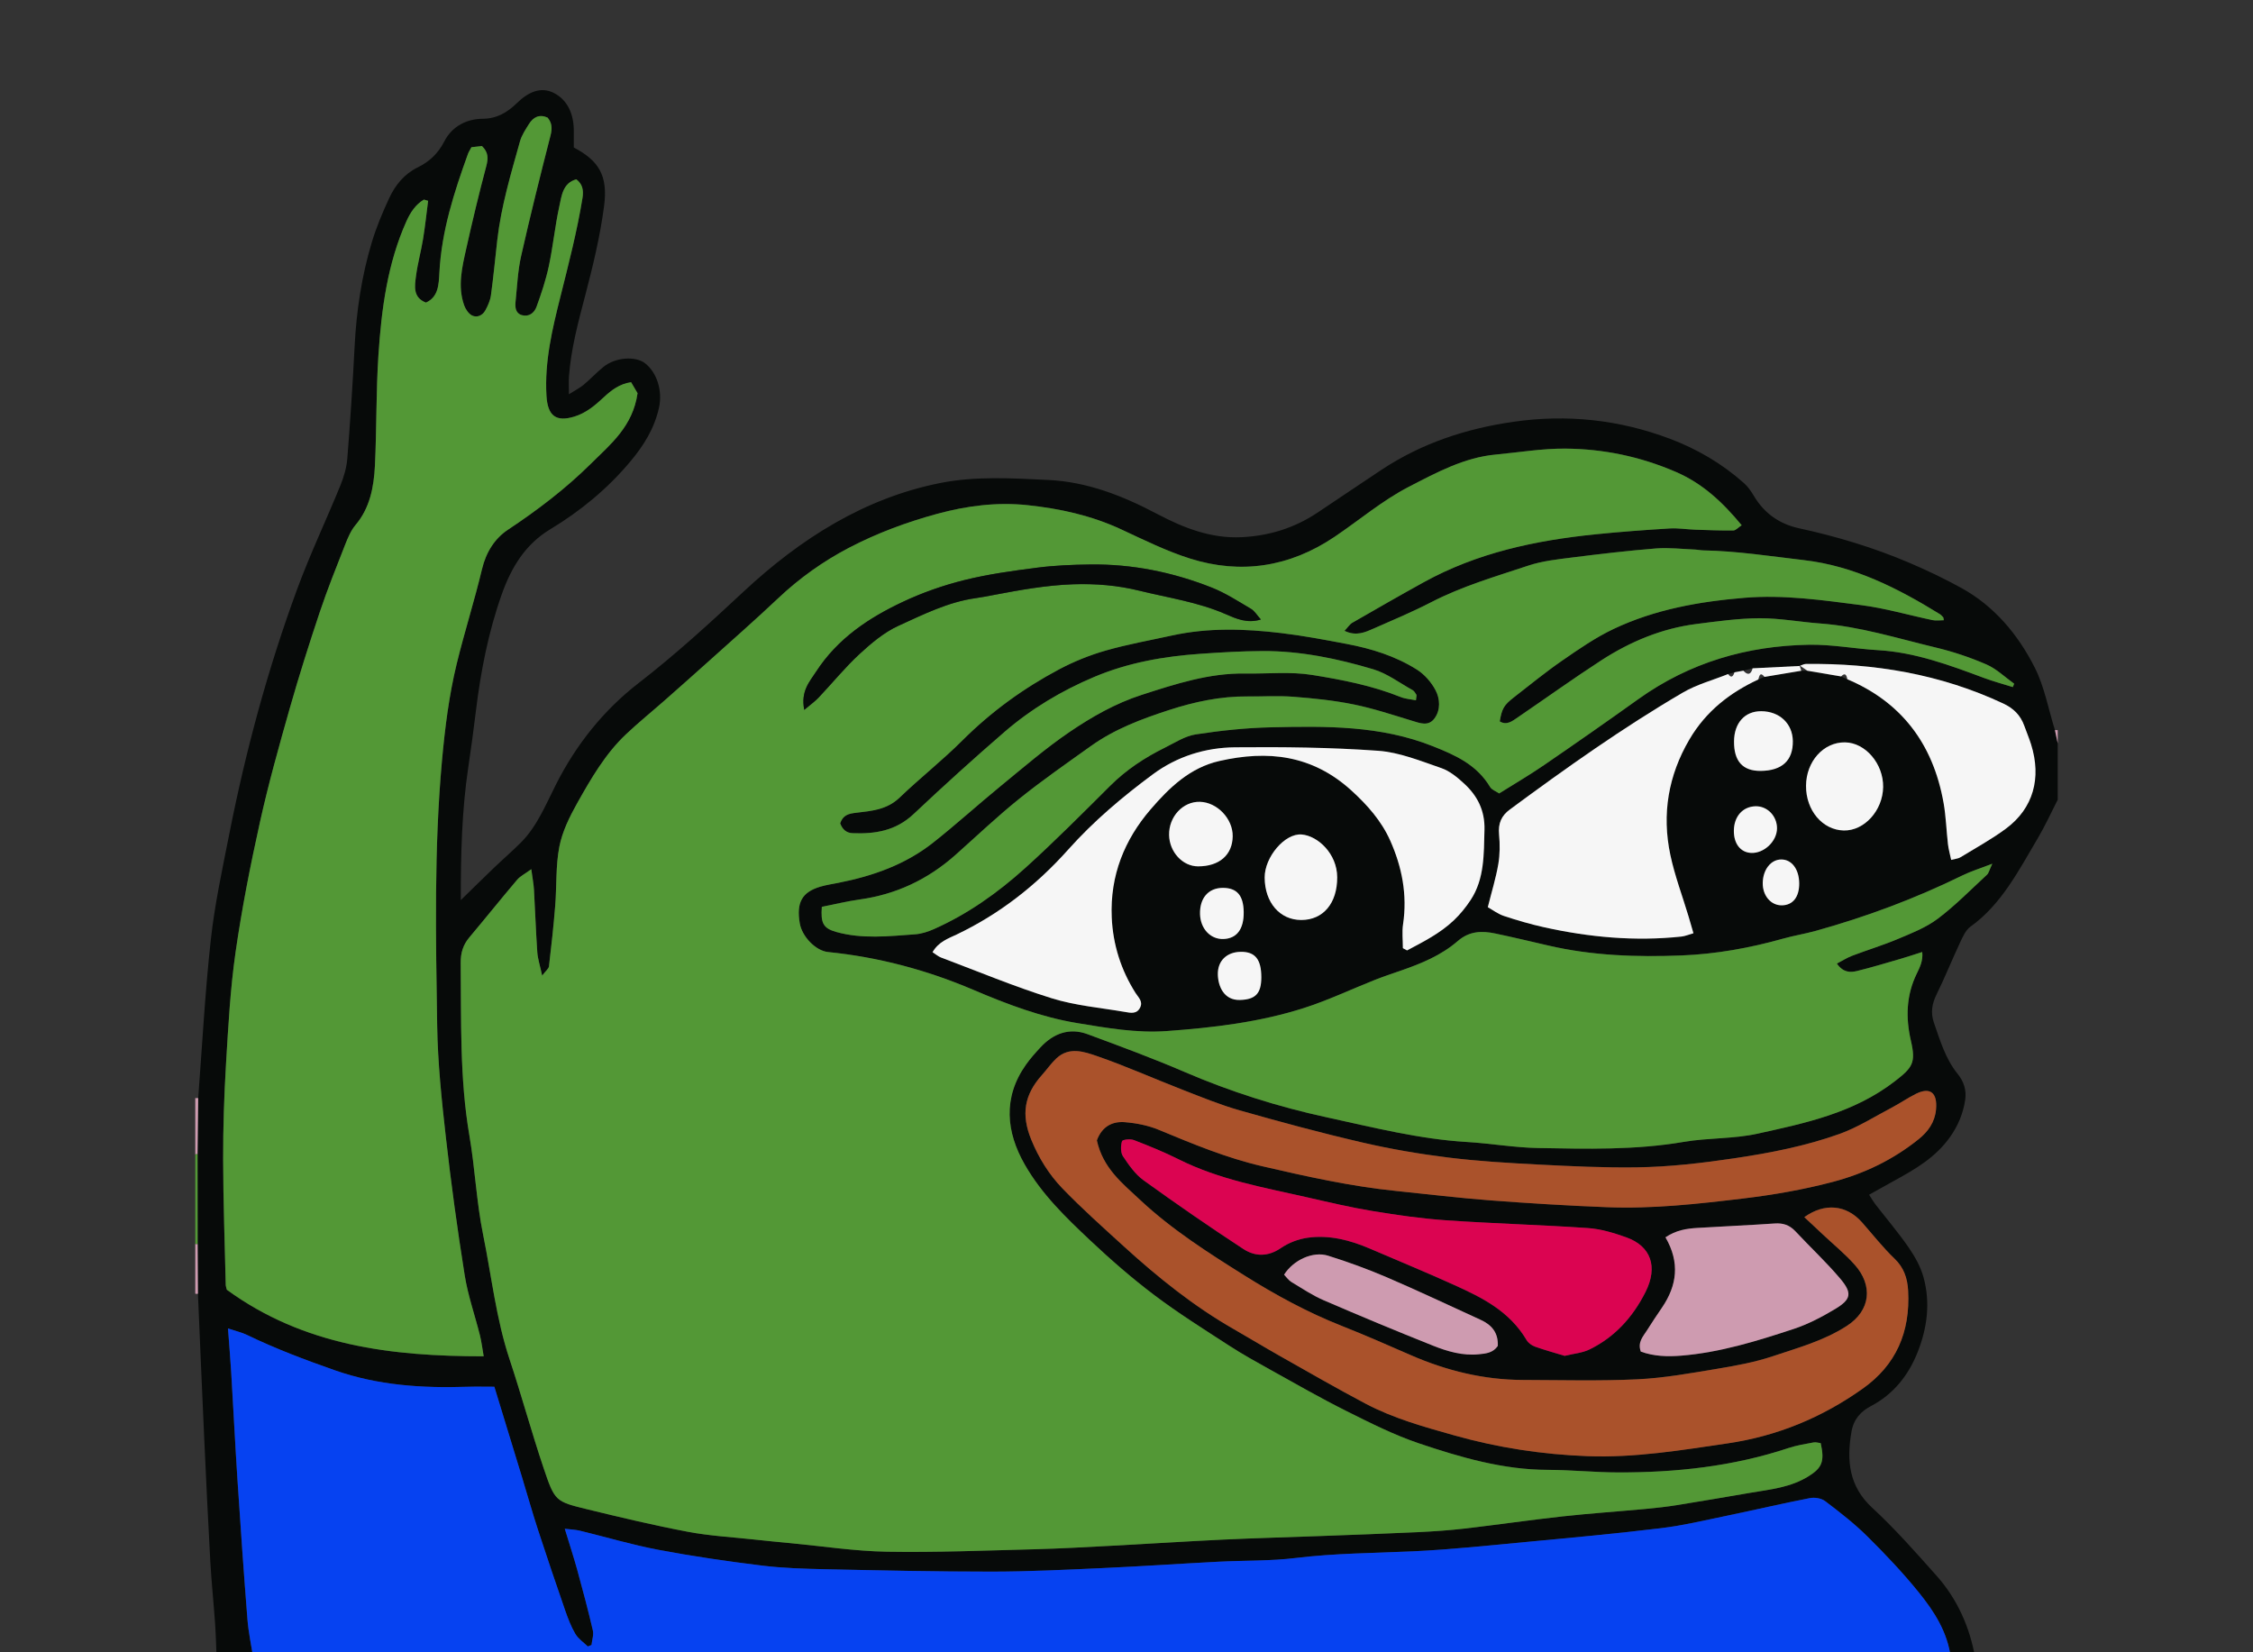 <svg width="150" height="110" viewBox="0 0 150 110" fill="none" xmlns="http://www.w3.org/2000/svg">
<rect x="0" y="0" width="150" height="110" fill="#333333" stroke="none"/>
<g clip-path="url(#clip0_1054_1008)">
<path d="M118.603 57.222C117.91 57.218 117.375 57.889 117.36 58.781C117.346 59.629 117.905 60.286 118.634 60.275C119.365 60.265 119.792 59.723 119.787 58.814C119.781 57.878 119.297 57.227 118.603 57.222ZM118.305 55.154C118.31 54.329 117.655 53.655 116.867 53.68C116.019 53.706 115.444 54.355 115.433 55.3C115.423 56.169 115.877 56.754 116.586 56.784C117.445 56.821 118.299 56.011 118.305 55.154ZM83.972 65.069C83.973 63.866 83.559 63.354 82.597 63.368C81.67 63.382 81.06 63.967 81.078 64.874C81.093 65.662 81.483 66.601 82.546 66.572C83.572 66.545 83.971 66.151 83.972 65.069ZM82.802 60.721C82.787 59.617 82.355 59.113 81.421 59.111C80.456 59.108 79.864 59.787 79.894 60.861C79.923 61.829 80.589 62.539 81.445 62.514C82.34 62.489 82.816 61.859 82.802 60.721ZM117.215 51.322C118.639 51.31 119.376 50.627 119.358 49.334C119.342 48.173 118.476 47.355 117.256 47.348C116.163 47.341 115.454 48.126 115.444 49.354C115.433 50.677 116.021 51.33 117.215 51.322ZM79.761 57.679C81.177 57.681 82.054 56.92 82.07 55.674C82.084 54.513 81.041 53.415 79.893 53.383C78.76 53.351 77.814 54.366 77.835 55.59C77.856 56.722 78.736 57.677 79.761 57.679ZM86.629 61.248C88.092 61.25 89.032 60.136 89.026 58.403C89.02 56.838 87.741 55.648 86.665 55.556C85.535 55.459 84.189 57.062 84.196 58.424C84.206 60.085 85.205 61.245 86.629 61.248ZM120.243 52.314C120.233 53.95 121.339 55.258 122.758 55.288C124.123 55.316 125.351 53.961 125.376 52.399C125.4 50.849 124.197 49.44 122.835 49.422C121.406 49.404 120.252 50.691 120.243 52.314ZM99.716 89.605C99.758 88.691 99.279 88.186 98.576 87.865C96.497 86.915 94.429 85.936 92.333 85.036C91.052 84.486 89.74 84.009 88.417 83.596C87.405 83.279 86.102 83.887 85.488 84.859C85.644 85.019 85.785 85.231 85.975 85.346C86.68 85.772 87.375 86.237 88.122 86.561C90.53 87.6 92.95 88.607 95.382 89.578C96.361 89.969 97.376 90.267 98.448 90.158C98.92 90.111 99.391 90.075 99.716 89.605ZM110.883 82.373C111.864 84.06 111.65 85.581 110.658 87.045C110.318 87.546 109.976 88.047 109.655 88.563C109.399 88.971 109.014 89.346 109.242 89.981C110.11 90.297 111.006 90.326 111.919 90.252C114.496 90.046 116.964 89.284 119.415 88.475C120.373 88.159 121.3 87.675 122.179 87.147C123.256 86.5 123.333 86.084 122.511 85.112C121.576 84.007 120.52 83.026 119.535 81.971C119.142 81.549 118.706 81.414 118.161 81.451C116.441 81.57 114.718 81.641 112.997 81.748C112.295 81.791 111.598 81.893 110.883 82.373ZM104.169 90.267C104.786 90.115 105.341 90.076 105.818 89.845C107.471 89.044 108.699 87.724 109.562 85.997C110.389 84.343 109.925 82.964 108.265 82.374C107.44 82.08 106.574 81.819 105.713 81.759C102.577 81.544 99.435 81.46 96.299 81.245C94.657 81.132 93.018 80.896 91.39 80.628C89.927 80.388 88.479 80.044 87.031 79.714C84.136 79.057 81.205 78.551 78.483 77.188C77.509 76.702 76.501 76.292 75.49 75.901C75.25 75.81 74.733 75.866 74.699 75.981C74.607 76.281 74.601 76.738 74.761 76.976C75.152 77.563 75.583 78.181 76.128 78.574C78.316 80.152 80.533 81.686 82.784 83.156C83.559 83.663 84.42 83.679 85.277 83.091C85.799 82.733 86.443 82.491 87.058 82.404C88.491 82.202 89.874 82.558 91.208 83.132C93.087 83.939 94.978 84.716 96.842 85.561C98.681 86.394 100.494 87.288 101.636 89.218C101.753 89.415 101.986 89.579 102.196 89.653C102.86 89.889 103.538 90.075 104.169 90.267ZM93.4 63.124C93.493 63.174 93.585 63.225 93.678 63.274C94.759 62.698 95.861 62.15 96.784 61.278C97.209 60.876 97.594 60.404 97.92 59.904C98.836 58.501 98.788 56.866 98.833 55.244C98.868 53.947 98.345 52.97 97.492 52.18C97.036 51.758 96.518 51.328 95.959 51.136C94.578 50.663 93.174 50.084 91.753 49.983C88.583 49.755 85.396 49.722 82.218 49.752C80.269 49.77 78.377 50.347 76.754 51.55C74.744 53.039 72.813 54.662 71.114 56.567C68.969 58.968 66.518 60.865 63.694 62.214C63.138 62.48 62.495 62.688 62.085 63.391C62.308 63.535 62.464 63.675 62.641 63.741C65.096 64.666 67.526 65.682 70.02 66.459C71.601 66.951 73.277 67.091 74.912 67.372C75.272 67.433 75.687 67.529 75.908 67.074C76.109 66.662 75.791 66.409 75.602 66.109C74.642 64.593 74.097 62.906 74.017 61.074C73.895 58.279 74.872 55.902 76.594 53.895C77.865 52.413 79.235 51.104 81.186 50.663C84.403 49.933 87.361 50.25 89.973 52.627C91.02 53.581 91.97 54.644 92.559 55.964C93.334 57.702 93.707 59.564 93.412 61.532C93.334 62.049 93.4 62.592 93.4 63.124ZM73.024 75.918C73.367 74.979 74.072 74.638 74.891 74.706C75.654 74.77 76.44 74.921 77.151 75.217C79.407 76.153 81.644 77.085 84.028 77.637C86.989 78.324 89.944 78.98 92.959 79.286C95.038 79.497 97.113 79.751 99.195 79.91C101.785 80.106 104.38 80.264 106.975 80.366C110.015 80.486 113.03 80.149 116.052 79.786C118.063 79.545 120.036 79.204 122.004 78.686C124.1 78.134 126.011 77.224 127.738 75.836C128.355 75.341 128.813 74.718 128.893 73.865C128.998 72.74 128.501 72.349 127.558 72.817C127.006 73.091 126.492 73.449 125.946 73.736C124.797 74.341 123.676 75.055 122.471 75.487C120.206 76.297 117.858 76.754 115.486 77.106C113.313 77.431 111.136 77.684 108.949 77.713C106.79 77.743 104.627 77.642 102.469 77.53C100.449 77.426 98.427 77.308 96.419 77.06C94.487 76.821 92.557 76.491 90.656 76.049C87.932 75.417 85.228 74.685 82.532 73.919C81.235 73.551 79.974 73.03 78.709 72.539C76.815 71.804 74.952 70.969 73.037 70.308C72.171 70.009 71.182 69.664 70.331 70.457C69.978 70.786 69.694 71.203 69.367 71.567C68.191 72.88 67.97 74.189 68.656 75.871C69.153 77.091 69.845 78.196 70.719 79.102C72.033 80.465 73.445 81.721 74.838 82.991C77.114 85.064 79.498 86.974 82.137 88.482C83.147 89.06 84.142 89.668 85.156 90.241C87.064 91.318 88.965 92.415 90.899 93.438C92.78 94.433 94.804 94.989 96.825 95.559C99.737 96.382 102.694 96.829 105.694 96.941C108.838 97.057 111.94 96.543 115.045 96.085C118.303 95.603 121.289 94.385 124.036 92.427C126.21 90.879 127.19 88.707 127.037 85.916C126.991 85.097 126.754 84.388 126.137 83.799C125.361 83.056 124.685 82.19 123.966 81.376C122.934 80.206 121.483 80.054 120.124 81.028C120.545 81.421 120.951 81.799 121.355 82.18C122.069 82.85 122.83 83.469 123.483 84.203C124.696 85.565 124.564 87.238 122.94 88.279C121.4 89.267 119.708 89.723 118.046 90.281C116.834 90.687 115.565 90.919 114.307 91.127C112.547 91.419 110.779 91.74 109.004 91.824C106.468 91.945 103.924 91.874 101.384 91.867C98.795 91.858 96.314 91.259 93.918 90.212C92.388 89.544 90.859 88.872 89.309 88.26C87.055 87.371 84.913 86.205 82.851 84.912C80.435 83.396 78.012 81.857 75.883 79.862C74.717 78.771 73.433 77.774 73.024 75.918ZM28.503 13.371C28.409 13.343 28.317 13.316 28.224 13.288C27.678 13.61 27.327 14.133 27.061 14.728C25.798 17.538 25.398 20.576 25.196 23.638C25.033 26.086 25.082 28.55 24.962 31.004C24.892 32.434 24.626 33.824 23.67 34.953C23.36 35.32 23.156 35.813 22.972 36.281C22.39 37.759 21.798 39.234 21.293 40.743C20.582 42.866 19.903 45.005 19.29 47.162C18.578 49.668 17.872 52.182 17.307 54.73C16.672 57.599 16.1 60.491 15.682 63.404C15.331 65.852 15.197 68.343 15.048 70.82C14.92 72.942 14.852 75.071 14.856 77.197C14.862 79.985 14.966 82.772 15.03 85.56C15.032 85.63 15.062 85.7 15.102 85.864C20.23 89.601 26.067 90.295 32.204 90.295C32.105 89.736 32.056 89.308 31.953 88.895C31.618 87.56 31.155 86.251 30.938 84.894C30.451 81.843 30.031 78.776 29.683 75.702C29.405 73.237 29.144 70.757 29.107 68.278C29.015 62.408 28.893 56.535 29.424 50.669C29.622 48.48 29.89 46.32 30.405 44.204C30.919 42.087 31.585 40.014 32.089 37.897C32.363 36.747 32.952 35.845 33.807 35.276C35.769 33.971 37.645 32.551 39.34 30.872C40.649 29.576 42.136 28.387 42.446 26.177C42.333 25.985 42.174 25.715 42.016 25.445C41.261 25.554 40.716 25.965 40.204 26.444C39.617 26.992 39.02 27.497 38.244 27.734C37.012 28.111 36.46 27.686 36.382 26.339C36.25 24.066 36.772 21.899 37.31 19.757C37.857 17.576 38.42 15.406 38.782 13.178C38.866 12.661 38.783 12.252 38.369 11.939C37.465 12.182 37.39 13.042 37.237 13.746C36.95 15.055 36.819 16.404 36.541 17.717C36.344 18.637 36.044 19.537 35.723 20.419C35.568 20.849 35.197 21.118 34.731 20.977C34.32 20.852 34.286 20.451 34.325 20.077C34.43 19.064 34.474 18.031 34.696 17.047C35.301 14.36 35.969 11.688 36.652 9.023C36.777 8.536 36.748 8.173 36.455 7.829C35.914 7.59 35.509 7.79 35.213 8.264C34.989 8.628 34.736 8.998 34.622 9.407C34.018 11.568 33.367 13.719 33.109 15.975C32.968 17.206 32.853 18.439 32.685 19.664C32.638 20.012 32.48 20.358 32.312 20.663C32.119 21.014 31.753 21.163 31.429 21.005C31.203 20.895 30.996 20.59 30.902 20.322C30.454 19.054 30.764 17.793 31.041 16.555C31.451 14.713 31.894 12.877 32.377 11.056C32.517 10.531 32.514 10.137 32.088 9.723C31.869 9.748 31.61 9.776 31.388 9.801C31.288 9.992 31.204 10.112 31.156 10.248C30.234 12.8 29.397 15.377 29.254 18.151C29.212 18.953 29.185 19.774 28.359 20.145C27.477 19.806 27.61 19.045 27.697 18.373C27.804 17.546 28.031 16.738 28.166 15.913C28.305 15.071 28.393 14.218 28.503 13.371ZM89.515 41.996C89.737 41.761 89.86 41.558 90.034 41.459C91.606 40.552 93.181 39.648 94.768 38.772C98.365 36.785 102.247 35.976 106.218 35.57C107.861 35.402 109.507 35.282 111.154 35.181C111.722 35.145 112.297 35.242 112.869 35.262C113.713 35.292 114.559 35.324 115.402 35.314C115.562 35.312 115.72 35.121 115.956 34.965C114.672 33.412 113.345 32.182 111.584 31.42C109.195 30.387 106.743 29.884 104.211 29.865C102.67 29.855 101.128 30.116 99.587 30.259C97.496 30.453 95.659 31.444 93.806 32.401C92.034 33.317 90.497 34.63 88.843 35.743C85.866 37.75 82.612 38.248 79.244 37.188C77.673 36.694 76.165 35.947 74.656 35.245C72.654 34.313 70.544 33.854 68.405 33.629C66.385 33.416 64.377 33.666 62.389 34.208C60.358 34.762 58.388 35.491 56.512 36.472C54.815 37.359 53.239 38.475 51.807 39.829C50.284 41.268 48.713 42.645 47.158 44.044C46.198 44.906 45.233 45.762 44.265 46.615C43.403 47.374 42.511 48.096 41.674 48.886C40.307 50.176 39.347 51.828 38.42 53.483C37.918 54.38 37.434 55.362 37.239 56.373C36.991 57.649 37.068 58.997 36.963 60.31C36.856 61.654 36.706 62.994 36.549 64.333C36.531 64.486 36.347 64.616 36.096 64.947C35.953 64.28 35.804 63.838 35.772 63.387C35.676 62 35.63 60.609 35.55 59.221C35.527 58.842 35.452 58.468 35.372 57.866C34.939 58.182 34.633 58.327 34.425 58.572C33.354 59.837 32.316 61.136 31.248 62.404C30.836 62.894 30.665 63.428 30.672 64.097C30.713 67.944 30.598 71.792 31.253 75.608C31.628 77.792 31.724 80.038 32.166 82.204C32.729 84.966 33.031 87.793 33.922 90.48C34.719 92.882 35.384 95.335 36.192 97.732C36.938 99.947 36.981 99.959 39.087 100.475C41.311 101.018 43.541 101.548 45.788 101.973C47.241 102.249 48.726 102.33 50.198 102.49C51.002 102.578 51.806 102.654 52.611 102.73C54.756 102.932 56.902 103.266 59.051 103.302C62.327 103.357 65.608 103.223 68.886 103.138C70.608 103.093 72.328 102.994 74.047 102.904C76.506 102.775 78.964 102.612 81.422 102.496C83.582 102.395 85.744 102.339 87.905 102.258C90.066 102.178 92.228 102.103 94.387 102.001C95.431 101.951 96.476 101.881 97.515 101.76C99.687 101.509 101.853 101.191 104.027 100.951C105.868 100.749 107.718 100.626 109.563 100.454C110.266 100.389 110.971 100.309 111.669 100.198C113.294 99.937 114.917 99.655 116.541 99.379C117.866 99.154 119.21 99.029 120.415 98.275C121.298 97.725 121.492 97.296 121.218 96.075C121.071 96.057 120.902 95.997 120.746 96.026C120.185 96.132 119.616 96.221 119.074 96.4C115.368 97.631 111.561 98.034 107.708 98.024C106.157 98.019 104.606 97.855 103.055 97.853C100.086 97.849 97.258 97.028 94.47 96.088C92.811 95.528 91.215 94.724 89.632 93.933C87.923 93.079 86.257 92.121 84.581 91.19C83.653 90.675 82.723 90.161 81.831 89.581C80.156 88.494 78.46 87.433 76.86 86.225C75.368 85.101 73.943 83.858 72.569 82.565C70.965 81.052 69.362 79.514 68.222 77.519C67.001 75.379 66.742 73.083 68.309 70.874C68.595 70.467 68.928 70.097 69.262 69.735C70.15 68.776 71.213 68.407 72.411 68.85C74.573 69.65 76.739 70.448 78.862 71.361C81.936 72.684 85.101 73.681 88.326 74.382C91.415 75.052 94.498 75.836 97.667 76.025C99.245 76.118 100.817 76.398 102.393 76.427C105.633 76.485 108.875 76.571 112.101 76.018C113.727 75.74 115.412 75.826 117.019 75.471C120.2 74.767 123.409 74.103 126.158 71.979C127.333 71.071 127.562 70.753 127.227 69.304C126.87 67.761 126.908 66.266 127.609 64.827C127.817 64.399 128.041 63.955 127.978 63.377C127.456 63.542 127.01 63.694 126.558 63.825C125.587 64.105 124.62 64.4 123.641 64.641C123.189 64.751 122.711 64.751 122.296 64.146C122.68 63.949 122.988 63.75 123.319 63.624C124.336 63.239 125.377 62.924 126.379 62.501C127.283 62.12 128.226 61.754 129.012 61.162C130.17 60.29 131.209 59.23 132.286 58.234C132.406 58.123 132.448 57.912 132.643 57.5C131.824 57.817 131.217 58.002 130.649 58.282C127.492 59.829 124.229 61.042 120.875 61.972C120.162 62.171 119.428 62.287 118.715 62.487C116.494 63.113 114.237 63.516 111.949 63.606C108.979 63.724 106.013 63.626 103.088 62.948C101.907 62.674 100.727 62.392 99.541 62.143C98.66 61.959 97.831 61.976 97.054 62.648C95.938 63.612 94.61 64.152 93.259 64.618C92.683 64.817 92.103 65.01 91.535 65.235C89.962 65.857 88.421 66.592 86.818 67.105C83.84 68.058 80.76 68.417 77.672 68.641C75.679 68.785 73.707 68.437 71.741 68.114C69.335 67.718 67.056 66.856 64.801 65.895C61.687 64.567 58.466 63.716 55.131 63.379C54.304 63.295 53.397 62.346 53.247 61.469C53.009 60.081 53.395 59.384 54.631 59.023C55.02 58.91 55.423 58.851 55.819 58.772C58.088 58.324 60.258 57.574 62.139 56.087C63.66 54.884 65.106 53.569 66.609 52.34C68.113 51.109 69.591 49.829 71.183 48.747C72.687 47.723 74.267 46.823 76.005 46.262C78.266 45.531 80.513 44.797 82.904 44.838C84.394 44.863 85.909 44.698 87.369 44.933C89.353 45.253 91.346 45.636 93.248 46.402C93.565 46.53 93.92 46.547 94.27 46.619C94.292 46.386 94.326 46.294 94.299 46.246C94.231 46.131 94.15 46 94.045 45.941C93.178 45.459 92.346 44.828 91.426 44.553C89.026 43.838 86.575 43.332 84.07 43.34C82.688 43.346 81.304 43.429 79.924 43.525C77.501 43.694 75.122 44.104 72.84 45.069C70.69 45.977 68.682 47.169 66.88 48.722C64.826 50.496 62.809 52.325 60.827 54.191C59.63 55.318 58.25 55.525 56.768 55.467C56.344 55.45 56.087 55.214 55.937 54.809C56.122 54.255 56.507 54.166 56.981 54.11C58.008 53.987 59.038 53.919 59.896 53.095C61.258 51.787 62.74 50.625 64.077 49.29C66.008 47.363 68.162 45.812 70.5 44.568C71.49 44.04 72.545 43.616 73.611 43.311C75.067 42.892 76.56 42.628 78.038 42.304C80.448 41.776 82.875 41.855 85.296 42.144C86.763 42.319 88.221 42.594 89.676 42.871C91.306 43.181 92.897 43.67 94.333 44.577C94.832 44.89 95.291 45.41 95.576 45.954C95.872 46.516 95.923 47.257 95.508 47.822C95.103 48.374 94.549 48.145 94.014 47.983C92.722 47.591 91.434 47.161 90.117 46.893C88.8 46.626 87.456 46.489 86.117 46.385C85.106 46.306 84.085 46.374 83.069 46.364C81.269 46.347 79.523 46.718 77.814 47.275C76.009 47.863 74.22 48.527 72.629 49.665C71.029 50.808 69.412 51.931 67.873 53.167C66.413 54.339 65.042 55.641 63.638 56.893C61.771 58.558 59.644 59.545 57.246 59.879C56.391 59.998 55.545 60.206 54.716 60.371C54.638 61.449 54.797 61.797 55.683 62.045C57.411 62.527 59.173 62.325 60.922 62.2C61.348 62.17 61.784 62.028 62.182 61.852C64.416 60.86 66.426 59.439 68.268 57.775C70.205 56.024 72.058 54.16 73.916 52.309C74.998 51.232 76.228 50.431 77.548 49.778C78.221 49.444 78.894 49.001 79.604 48.891C81.267 48.635 82.951 48.455 84.63 48.418C88.27 48.336 91.915 48.287 95.42 49.687C96.889 50.274 98.302 50.89 99.209 52.394C99.323 52.583 99.585 52.667 99.811 52.821C100.82 52.187 101.828 51.6 102.793 50.939C104.899 49.495 106.995 48.032 109.074 46.544C112.52 44.079 116.347 42.995 120.421 42.921C121.961 42.894 123.505 43.193 125.05 43.283C127.502 43.428 129.79 44.274 132.081 45.129C132.713 45.365 133.367 45.539 134.01 45.74C134.04 45.665 134.069 45.591 134.099 45.516C133.487 45.078 132.919 44.522 132.253 44.233C131.164 43.762 130.029 43.382 128.885 43.109C126.329 42.497 123.805 41.697 121.173 41.505C119.831 41.407 118.492 41.151 117.152 41.157C115.746 41.163 114.335 41.362 112.932 41.541C110.661 41.831 108.556 42.699 106.604 43.964C104.727 45.181 102.903 46.494 101.049 47.756C100.688 48.001 100.32 48.312 99.849 48.024C99.995 47.176 100.12 46.946 100.787 46.428C101.854 45.599 102.903 44.739 104.008 43.976C105.115 43.212 106.235 42.437 107.431 41.87C110.202 40.56 113.159 40.042 116.153 39.796C118.759 39.581 121.347 39.955 123.923 40.286C125.517 40.49 127.081 40.952 128.663 41.282C128.9 41.332 129.154 41.289 129.414 41.289C129.391 41.163 129.395 41.115 129.374 41.093C129.303 41.017 129.232 40.935 129.146 40.882C126.321 39.136 123.418 37.677 120.114 37.291C117.872 37.029 115.641 36.679 113.382 36.639C113.215 36.636 113.048 36.593 112.881 36.587C112.003 36.552 111.121 36.442 110.251 36.511C108.374 36.66 106.501 36.881 104.63 37.117C103.665 37.24 102.678 37.346 101.756 37.653C99.574 38.378 97.361 39.018 95.284 40.09C94.04 40.733 92.75 41.276 91.47 41.835C90.895 42.088 90.302 42.373 89.515 41.996ZM119.844 44.324L119.824 44.334C118.779 44.387 117.734 44.438 116.688 44.49C116.483 44.543 116.276 44.596 116.071 44.648C115.873 44.685 115.676 44.721 115.477 44.758C115.336 44.796 115.195 44.835 115.054 44.873C114.046 45.278 112.978 45.56 112.042 46.107C108.055 48.437 104.269 51.126 100.527 53.889C99.961 54.306 99.734 54.81 99.806 55.562C99.867 56.209 99.865 56.887 99.756 57.523C99.597 58.447 99.318 59.348 99.056 60.395C99.375 60.572 99.733 60.846 100.132 60.979C101.002 61.267 101.885 61.525 102.775 61.724C105.805 62.398 108.862 62.679 111.951 62.349C112.198 62.322 112.438 62.215 112.747 62.127C112.616 61.677 112.52 61.334 112.416 60.993C112.008 59.637 111.504 58.305 111.21 56.921C110.629 54.188 111.08 51.611 112.475 49.231C113.591 47.329 115.195 46.104 117.066 45.234C117.203 45.177 117.341 45.119 117.478 45.062C118.295 44.925 119.111 44.788 119.927 44.652C120.061 44.653 120.194 44.654 120.329 44.655C121.078 44.782 121.827 44.908 122.577 45.035C122.714 45.096 122.851 45.159 122.988 45.221C126.504 46.706 128.688 49.423 129.402 53.467C129.56 54.365 129.585 55.291 129.691 56.2C129.729 56.538 129.825 56.868 129.904 57.249C130.196 57.172 130.373 57.165 130.51 57.081C131.537 56.452 132.599 55.876 133.569 55.154C135.37 53.81 135.928 51.805 135.224 49.557C135.094 49.141 134.923 48.74 134.775 48.33C134.516 47.602 134.041 47.152 133.376 46.84C129.174 44.871 124.766 44.148 120.223 44.205C120.096 44.207 119.97 44.282 119.844 44.324ZM13.195 73.107C13.464 69.591 13.649 66.065 14.035 62.565C14.294 60.204 14.802 57.872 15.261 55.543C16.361 49.973 17.835 44.518 19.782 39.229C20.647 36.881 21.721 34.626 22.665 32.311C22.893 31.751 23.075 31.134 23.123 30.528C23.32 28.038 23.484 25.544 23.61 23.049C23.731 20.69 24.079 18.377 24.753 16.135C25.055 15.129 25.466 14.153 25.905 13.206C26.321 12.31 26.922 11.579 27.807 11.146C28.552 10.782 29.151 10.253 29.575 9.423C30.107 8.385 31.092 7.915 32.137 7.907C33.07 7.9 33.769 7.492 34.401 6.875C35.139 6.155 35.99 5.726 36.896 6.199C37.805 6.672 38.215 7.632 38.202 8.757C38.198 9.12 38.201 9.483 38.201 9.818C39.863 10.697 40.485 11.677 40.219 13.714C39.954 15.737 39.47 17.736 38.953 19.705C38.489 21.474 38.016 23.23 37.88 25.07C37.858 25.38 37.877 25.694 37.877 26.248C38.321 25.966 38.612 25.822 38.858 25.616C39.312 25.235 39.724 24.793 40.183 24.421C40.972 23.782 42.313 23.687 42.952 24.189C43.746 24.81 44.119 26.028 43.876 27.134C43.568 28.536 42.844 29.676 41.971 30.719C40.434 32.556 38.62 34.038 36.638 35.233C34.982 36.229 34.045 37.76 33.402 39.576C32.511 42.09 32.002 44.709 31.679 47.374C31.529 48.612 31.361 49.848 31.177 51.081C30.748 53.958 30.675 56.856 30.679 59.924C31.48 59.144 32.187 58.444 32.904 57.757C33.487 57.199 34.097 56.674 34.669 56.103C35.739 55.038 36.318 53.61 36.996 52.265C38.366 49.544 40.213 47.257 42.52 45.473C44.95 43.594 47.221 41.518 49.476 39.414C53.306 35.84 57.574 33.156 62.593 32.157C64.962 31.686 67.382 31.838 69.788 31.953C72.382 32.076 74.74 33.001 77.038 34.214C78.815 35.152 80.645 35.866 82.678 35.762C84.474 35.672 86.14 35.169 87.673 34.157C89.115 33.202 90.543 32.222 91.987 31.27C94.689 29.486 97.646 28.528 100.764 28.08C104.317 27.568 107.795 27.936 111.172 29.207C112.962 29.881 114.638 30.851 116.116 32.169C116.372 32.396 116.584 32.702 116.765 33.007C117.485 34.219 118.515 34.897 119.8 35.175C122.289 35.716 124.731 36.45 127.094 37.456C128.287 37.965 129.468 38.526 130.609 39.158C132.753 40.346 134.348 42.215 135.479 44.463C136.116 45.728 136.38 47.216 136.812 48.603C136.874 48.898 136.937 49.192 136.999 49.486V53.239C136.56 54.095 136.161 54.979 135.674 55.801C134.398 57.956 133.245 60.221 131.19 61.69C130.88 61.911 130.68 62.357 130.501 62.739C129.965 63.879 129.496 65.056 128.941 66.184C128.631 66.812 128.522 67.404 128.753 68.076C129.169 69.278 129.533 70.506 130.337 71.494C130.739 71.989 130.935 72.564 130.839 73.214C130.703 74.133 130.359 74.949 129.828 75.698C128.864 77.056 127.529 77.826 126.17 78.574C125.606 78.884 125.045 79.2 124.439 79.538C124.621 79.817 124.726 80.003 124.854 80.169C125.594 81.124 126.377 82.042 127.066 83.038C127.483 83.641 127.869 84.325 128.065 85.039C128.528 86.718 128.311 88.393 127.685 89.986C127.055 91.591 126.036 92.835 124.569 93.604C123.891 93.959 123.414 94.476 123.268 95.311C122.927 97.259 123.111 98.962 124.647 100.378C126.162 101.774 127.544 103.344 128.928 104.898C130.297 106.435 131.143 108.296 131.511 110.404H129.885C129.669 108.654 128.765 107.271 127.744 106.01C126.678 104.694 125.511 103.464 124.318 102.282C123.45 101.424 122.485 100.673 121.52 99.942C121.256 99.742 120.815 99.672 120.488 99.736C118.636 100.097 116.797 100.531 114.949 100.913C113.496 101.214 112.045 101.561 110.578 101.738C107.631 102.096 104.675 102.367 101.721 102.645C99.168 102.885 96.615 103.16 94.057 103.279C91.461 103.399 88.864 103.405 86.273 103.721C84.566 103.93 82.832 103.88 81.111 103.97C78.549 104.102 75.99 104.279 73.426 104.393C70.962 104.505 68.494 104.627 66.027 104.63C62.343 104.632 58.656 104.549 54.972 104.471C53.555 104.44 52.131 104.4 50.724 104.227C48.418 103.943 46.114 103.609 43.827 103.177C42.073 102.846 40.349 102.329 38.61 101.907C38.308 101.834 37.994 101.825 37.6 101.777C37.916 102.816 38.198 103.673 38.437 104.542C38.801 105.869 39.156 107.199 39.468 108.54C39.537 108.836 39.414 109.186 39.379 109.512C39.298 109.546 39.217 109.579 39.134 109.613C38.853 109.337 38.502 109.11 38.304 108.776C38.016 108.291 37.809 107.743 37.621 107.2C37.005 105.424 36.4 103.644 35.818 101.855C35.437 100.688 35.105 99.5 34.745 98.324C34.145 96.352 33.541 94.382 32.91 92.32C32.298 92.32 31.696 92.304 31.096 92.324C28.114 92.42 25.172 92.236 22.297 91.228C20.308 90.53 18.34 89.792 16.431 88.867C16.091 88.702 15.716 88.622 15.175 88.442C15.259 89.571 15.338 90.474 15.392 91.377C15.537 93.789 15.656 96.203 15.814 98.614C16.016 101.681 16.229 104.748 16.472 107.811C16.541 108.681 16.729 109.539 16.862 110.404H14.423C14.39 109.639 14.375 108.872 14.322 108.109C14.226 106.719 14.079 105.333 14.001 103.942C13.85 101.232 13.724 98.519 13.599 95.806C13.451 92.581 13.317 89.354 13.178 86.128C13.171 85.026 13.165 83.924 13.159 82.823C13.156 80.829 13.154 78.836 13.152 76.842C13.166 75.597 13.181 74.352 13.195 73.107Z" fill="#070A09"/>
<path d="M16.866 110.403C16.733 109.539 16.545 108.68 16.476 107.81C16.233 104.747 16.019 101.68 15.818 98.613C15.659 96.202 15.54 93.788 15.395 91.377C15.341 90.473 15.263 89.57 15.18 88.441C15.72 88.621 16.095 88.701 16.435 88.866C18.344 89.791 20.312 90.529 22.3 91.227C25.177 92.235 28.117 92.419 31.099 92.323C31.7 92.304 32.302 92.319 32.914 92.319C33.545 94.381 34.15 96.351 34.75 98.323C35.108 99.499 35.441 100.687 35.822 101.854C36.405 103.643 37.01 105.423 37.625 107.199C37.814 107.742 38.021 108.29 38.308 108.775C38.506 109.109 38.856 109.337 39.139 109.612C39.22 109.578 39.302 109.545 39.383 109.511C39.417 109.185 39.541 108.835 39.471 108.539C39.159 107.198 38.805 105.868 38.441 104.541C38.202 103.672 37.92 102.816 37.603 101.776C37.999 101.825 38.313 101.833 38.614 101.906C40.354 102.328 42.077 102.845 43.831 103.176C46.117 103.608 48.422 103.942 50.728 104.226C52.135 104.399 53.558 104.439 54.975 104.47C58.661 104.548 62.346 104.631 66.031 104.629C68.497 104.626 70.965 104.504 73.431 104.392C75.993 104.278 78.553 104.101 81.115 103.969C82.836 103.879 84.57 103.929 86.277 103.72C88.869 103.404 91.465 103.398 94.061 103.278C96.619 103.159 99.172 102.884 101.724 102.644C104.679 102.366 107.634 102.095 110.582 101.737C112.049 101.56 113.5 101.213 114.952 100.912C116.801 100.53 118.64 100.096 120.492 99.736C120.819 99.671 121.259 99.741 121.523 99.941C122.489 100.672 123.454 101.423 124.322 102.281C125.516 103.463 126.683 104.693 127.748 106.009C128.768 107.271 129.673 108.653 129.888 110.403H16.866Z" fill="#0642F1"/>
<path d="M13.153 76.838C13.156 78.832 13.158 80.826 13.159 82.819C13.106 82.84 13.052 82.838 13 82.811V76.852L13.075 76.824L13.153 76.838Z" fill="#539836"/>
<path d="M13.153 76.84L13.075 76.826L13 76.854V73.102C13.065 73.109 13.13 73.11 13.196 73.106C13.182 74.351 13.168 75.596 13.153 76.84Z" fill="#CE9BB0"/>
<path d="M13 82.812C13.052 82.839 13.105 82.841 13.159 82.821C13.166 83.923 13.172 85.024 13.178 86.127L13.088 86.14L13 86.123V82.812Z" fill="#CE9BB0"/>
<path d="M137 49.49C136.938 49.196 136.876 48.902 136.812 48.607C136.876 48.6 136.938 48.6 137 48.607V49.49Z" fill="#CE9BB0"/>
<path d="M53.547 47.259C53.959 46.909 54.257 46.7 54.506 46.437C55.416 45.475 56.261 44.434 57.224 43.543C58.013 42.815 58.873 42.092 59.815 41.662C61.476 40.905 63.134 40.076 64.957 39.822C65.355 39.767 65.752 39.687 66.147 39.613C67.9 39.281 69.654 38.962 71.44 38.899C72.928 38.848 74.402 38.966 75.853 39.325C77.778 39.798 79.745 40.077 81.597 40.883C82.303 41.191 83.038 41.525 83.946 41.243C83.702 40.974 83.534 40.679 83.29 40.535C82.434 40.029 81.586 39.479 80.676 39.119C78.07 38.087 75.368 37.546 72.587 37.581C71.41 37.596 70.227 37.643 69.06 37.793C67.43 38.002 65.79 38.226 64.194 38.623C62.795 38.971 61.404 39.458 60.089 40.079C57.851 41.135 55.772 42.499 54.328 44.728C53.904 45.384 53.3 46.014 53.547 47.259ZM89.515 41.998C90.303 42.376 90.896 42.09 91.471 41.838C92.75 41.277 94.04 40.734 95.284 40.092C97.362 39.02 99.574 38.38 101.756 37.654C102.679 37.348 103.665 37.242 104.631 37.12C106.501 36.884 108.374 36.663 110.251 36.513C111.121 36.444 112.003 36.554 112.881 36.588C113.048 36.595 113.215 36.638 113.383 36.641C115.641 36.682 117.872 37.031 120.114 37.292C123.42 37.679 126.321 39.138 129.147 40.883C129.232 40.936 129.303 41.019 129.376 41.095C129.395 41.117 129.391 41.165 129.415 41.291C129.155 41.291 128.901 41.334 128.663 41.284C127.083 40.954 125.517 40.492 123.924 40.287C121.347 39.956 118.759 39.582 116.153 39.797C113.16 40.045 110.202 40.562 107.432 41.872C106.235 42.438 105.115 43.214 104.01 43.978C102.903 44.741 101.854 45.602 100.786 46.43C100.121 46.949 99.996 47.178 99.85 48.026C100.32 48.314 100.689 48.002 101.05 47.758C102.903 46.496 104.727 45.183 106.604 43.966C108.556 42.701 110.661 41.833 112.933 41.543C114.335 41.364 115.746 41.166 117.154 41.159C118.493 41.153 119.832 41.409 121.173 41.507C123.806 41.699 126.329 42.499 128.885 43.11C130.029 43.384 131.165 43.764 132.253 44.236C132.919 44.524 133.487 45.081 134.099 45.517C134.069 45.592 134.04 45.667 134.01 45.742C133.367 45.54 132.714 45.367 132.081 45.131C129.79 44.276 127.502 43.429 125.05 43.285C123.505 43.194 121.962 42.895 120.421 42.924C116.348 42.997 112.521 44.081 109.075 46.546C106.995 48.034 104.9 49.497 102.793 50.94C101.828 51.602 100.82 52.19 99.811 52.823C99.585 52.668 99.323 52.584 99.209 52.396C98.303 50.892 96.889 50.276 95.42 49.689C91.915 48.288 88.271 48.338 84.63 48.42C82.951 48.457 81.268 48.637 79.604 48.893C78.894 49.002 78.221 49.446 77.548 49.779C76.227 50.433 74.998 51.234 73.916 52.311C72.058 54.163 70.205 56.026 68.268 57.777C66.426 59.442 64.417 60.861 62.182 61.853C61.783 62.031 61.347 62.171 60.922 62.202C59.172 62.327 57.411 62.529 55.684 62.047C54.798 61.799 54.638 61.451 54.716 60.372C55.545 60.209 56.391 59.999 57.247 59.88C59.644 59.547 61.771 58.56 63.637 56.895C65.042 55.643 66.413 54.34 67.873 53.168C69.412 51.932 71.029 50.81 72.629 49.667C74.22 48.53 76.009 47.865 77.814 47.277C79.523 46.721 81.27 46.348 83.069 46.366C84.085 46.376 85.106 46.307 86.117 46.387C87.456 46.492 88.8 46.627 90.118 46.896C91.434 47.163 92.722 47.593 94.015 47.985C94.549 48.148 95.103 48.375 95.508 47.824C95.924 47.259 95.872 46.517 95.578 45.955C95.291 45.411 94.832 44.893 94.334 44.578C92.897 43.673 91.306 43.183 89.676 42.873C88.222 42.597 86.763 42.32 85.296 42.146C82.875 41.857 80.448 41.778 78.038 42.306C76.56 42.63 75.067 42.894 73.611 43.312C72.545 43.618 71.49 44.043 70.5 44.569C68.161 45.814 66.008 47.365 64.078 49.291C62.74 50.627 61.258 51.79 59.896 53.098C59.038 53.921 58.008 53.988 56.981 54.112C56.508 54.168 56.122 54.256 55.938 54.812C56.087 55.217 56.344 55.453 56.768 55.469C58.25 55.527 59.631 55.32 60.827 54.194C62.81 52.326 64.826 50.498 66.881 48.724C68.682 47.17 70.69 45.978 72.841 45.07C75.122 44.107 77.502 43.695 79.925 43.526C81.304 43.431 82.688 43.348 84.07 43.342C86.575 43.334 89.026 43.84 91.426 44.556C92.347 44.83 93.179 45.461 94.045 45.942C94.15 46.002 94.231 46.133 94.299 46.249C94.327 46.296 94.292 46.388 94.27 46.622C93.92 46.55 93.566 46.532 93.249 46.403C91.346 45.638 89.353 45.255 87.369 44.935C85.909 44.7 84.394 44.865 82.904 44.84C80.513 44.8 78.266 45.533 76.005 46.263C74.268 46.825 72.687 47.724 71.183 48.749C69.593 49.832 68.113 51.112 66.609 52.342C65.106 53.571 63.661 54.886 62.139 56.088C60.258 57.577 58.088 58.325 55.819 58.774C55.423 58.853 55.021 58.911 54.631 59.025C53.395 59.386 53.01 60.082 53.248 61.472C53.397 62.348 54.304 63.297 55.131 63.381C58.467 63.717 61.687 64.568 64.801 65.897C67.055 66.858 69.335 67.72 71.741 68.115C73.707 68.439 75.679 68.787 77.672 68.642C80.76 68.418 83.841 68.06 86.819 67.106C88.421 66.594 89.962 65.859 91.535 65.237C92.104 65.012 92.683 64.819 93.26 64.62C94.61 64.153 95.938 63.614 97.055 62.649C97.831 61.978 98.661 61.961 99.541 62.145C100.728 62.394 101.907 62.676 103.089 62.949C106.013 63.628 108.979 63.726 111.95 63.609C114.237 63.519 116.494 63.115 118.715 62.489C119.428 62.288 120.162 62.172 120.877 61.975C124.23 61.044 127.492 59.831 130.649 58.283C131.217 58.004 131.825 57.82 132.643 57.502C132.449 57.914 132.407 58.126 132.287 58.236C131.209 59.231 130.17 60.293 129.013 61.164C128.226 61.755 127.283 62.122 126.38 62.502C125.377 62.926 124.336 63.241 123.32 63.626C122.987 63.752 122.679 63.95 122.297 64.149C122.711 64.753 123.189 64.754 123.641 64.642C124.62 64.403 125.589 64.108 126.558 63.827C127.01 63.695 127.458 63.544 127.979 63.379C128.041 63.958 127.817 64.402 127.609 64.829C126.908 66.269 126.87 67.763 127.228 69.306C127.562 70.755 127.334 71.074 126.158 71.982C123.409 74.104 120.201 74.769 117.019 75.472C115.412 75.828 113.727 75.742 112.101 76.02C108.875 76.573 105.634 76.487 102.393 76.428C100.817 76.401 99.246 76.121 97.667 76.027C94.499 75.838 91.416 75.055 88.326 74.383C85.1 73.684 81.936 72.686 78.862 71.363C76.74 70.449 74.573 69.651 72.411 68.851C71.213 68.409 70.15 68.777 69.262 69.737C68.928 70.098 68.596 70.47 68.309 70.875C66.742 73.085 67.001 75.382 68.222 77.521C69.363 79.517 70.965 81.053 72.571 82.567C73.943 83.86 75.368 85.102 76.86 86.227C78.46 87.434 80.156 88.496 81.831 89.583C82.724 90.162 83.654 90.677 84.581 91.192C86.257 92.122 87.923 93.08 89.632 93.934C91.215 94.725 92.811 95.53 94.47 96.09C97.26 97.03 100.087 97.851 103.055 97.855C104.606 97.858 106.157 98.021 107.709 98.025C111.561 98.037 115.368 97.632 119.074 96.402C119.616 96.222 120.186 96.134 120.746 96.028C120.902 95.999 121.072 96.059 121.219 96.076C121.493 97.299 121.299 97.726 120.416 98.278C119.21 99.031 117.867 99.155 116.541 99.38C114.917 99.656 113.295 99.939 111.669 100.199C110.971 100.311 110.267 100.39 109.564 100.455C107.718 100.627 105.869 100.751 104.027 100.953C101.854 101.192 99.687 101.51 97.515 101.762C96.476 101.882 95.431 101.953 94.387 102.003C92.227 102.104 90.067 102.179 87.906 102.26C85.745 102.341 83.583 102.396 81.422 102.498C78.964 102.615 76.506 102.776 74.047 102.905C72.328 102.997 70.608 103.095 68.887 103.14C65.608 103.224 62.328 103.359 59.05 103.304C56.902 103.267 54.757 102.935 52.611 102.732C51.806 102.656 51.002 102.58 50.198 102.491C48.727 102.331 47.241 102.251 45.788 101.975C43.542 101.55 41.312 101.019 39.087 100.476C36.981 99.962 36.938 99.949 36.192 97.734C35.384 95.337 34.72 92.884 33.922 90.482C33.031 87.796 32.729 84.968 32.166 82.206C31.724 80.04 31.628 77.794 31.253 75.609C30.598 71.793 30.713 67.945 30.672 64.099C30.666 63.429 30.835 62.895 31.249 62.405C32.316 61.137 33.354 59.838 34.427 58.574C34.633 58.33 34.94 58.184 35.372 57.867C35.453 58.47 35.528 58.845 35.55 59.224C35.63 60.611 35.676 62.002 35.772 63.389C35.804 63.84 35.953 64.281 36.096 64.949C36.347 64.618 36.532 64.488 36.549 64.334C36.706 62.996 36.856 61.656 36.963 60.312C37.069 58.999 36.992 57.651 37.239 56.374C37.435 55.363 37.918 54.382 38.42 53.485C39.348 51.831 40.307 50.178 41.674 48.888C42.512 48.097 43.403 47.376 44.265 46.617C45.233 45.763 46.198 44.908 47.159 44.045C48.713 42.647 50.285 41.27 51.807 39.831C53.24 38.478 54.816 37.361 56.511 36.474C58.389 35.492 60.358 34.764 62.389 34.21C64.379 33.668 66.386 33.418 68.405 33.631C70.545 33.856 72.654 34.315 74.656 35.246C76.166 35.949 77.674 36.695 79.244 37.19C82.612 38.25 85.866 37.751 88.843 35.745C90.496 34.632 92.034 33.318 93.806 32.404C95.66 31.447 97.496 30.454 99.587 30.262C101.128 30.118 102.671 29.856 104.211 29.867C106.743 29.885 109.196 30.39 111.584 31.421C113.346 32.184 114.672 33.413 115.956 34.967C115.72 35.123 115.563 35.314 115.403 35.316C114.559 35.326 113.714 35.294 112.869 35.264C112.297 35.244 111.723 35.147 111.154 35.182C109.507 35.284 107.861 35.404 106.218 35.572C102.247 35.978 98.365 36.788 94.769 38.774C93.182 39.651 91.608 40.553 90.035 41.46C89.861 41.561 89.737 41.763 89.515 41.998Z" fill="#539836"/>
<path d="M28.503 13.37C28.393 14.217 28.304 15.069 28.166 15.912C28.031 16.737 27.804 17.545 27.697 18.372C27.609 19.044 27.477 19.805 28.358 20.145C29.185 19.772 29.212 18.951 29.254 18.151C29.397 15.375 30.235 12.799 31.155 10.247C31.204 10.111 31.288 9.991 31.388 9.8C31.611 9.775 31.869 9.747 32.087 9.722C32.513 10.136 32.516 10.53 32.377 11.055C31.893 12.875 31.451 14.712 31.041 16.554C30.765 17.792 30.455 19.053 30.901 20.321C30.996 20.589 31.202 20.893 31.43 21.004C31.753 21.161 32.12 21.013 32.312 20.662C32.48 20.355 32.637 20.01 32.685 19.663C32.853 18.438 32.968 17.204 33.109 15.974C33.368 13.718 34.018 11.566 34.621 9.406C34.735 8.997 34.988 8.626 35.213 8.263C35.508 7.788 35.915 7.589 36.455 7.828C36.748 8.172 36.777 8.535 36.652 9.022C35.969 11.687 35.301 14.357 34.695 17.045C34.474 18.03 34.429 19.063 34.325 20.076C34.286 20.45 34.32 20.851 34.731 20.976C35.198 21.117 35.568 20.846 35.723 20.417C36.043 19.536 36.344 18.636 36.54 17.716C36.82 16.404 36.95 15.054 37.236 13.745C37.391 13.041 37.465 12.181 38.37 11.938C38.782 12.251 38.866 12.66 38.782 13.177C38.42 15.405 37.856 17.576 37.31 19.756C36.773 21.898 36.25 24.064 36.382 26.338C36.46 27.685 37.012 28.11 38.244 27.733C39.019 27.494 39.617 26.991 40.203 26.443C40.716 25.964 41.261 25.553 42.016 25.444C42.174 25.713 42.334 25.983 42.447 26.174C42.135 28.386 40.649 29.575 39.34 30.871C37.645 32.55 35.77 33.97 33.807 35.273C32.951 35.843 32.363 36.745 32.089 37.896C31.584 40.013 30.919 42.086 30.404 44.201C29.89 46.318 29.622 48.479 29.423 50.668C28.893 56.534 29.016 62.407 29.106 68.277C29.145 70.755 29.405 73.236 29.684 75.701C30.03 78.775 30.451 81.842 30.938 84.893C31.154 86.25 31.618 87.558 31.952 88.894C32.056 89.306 32.105 89.735 32.203 90.294C26.067 90.294 20.229 89.6 15.101 85.863C15.062 85.699 15.031 85.629 15.029 85.559C14.965 82.771 14.862 79.984 14.856 77.196C14.851 75.07 14.921 72.941 15.048 70.819C15.197 68.342 15.33 65.851 15.682 63.403C16.1 60.49 16.672 57.597 17.308 54.729C17.872 52.181 18.578 49.667 19.29 47.161C19.904 45.002 20.582 42.865 21.292 40.742C21.798 39.233 22.391 37.758 22.971 36.28C23.155 35.812 23.36 35.319 23.67 34.952C24.626 33.823 24.891 32.433 24.962 31.002C25.081 28.549 25.033 26.085 25.195 23.636C25.398 20.575 25.798 17.537 27.06 14.727C27.327 14.132 27.677 13.608 28.223 13.287C28.317 13.315 28.409 13.342 28.503 13.37Z" fill="#539836"/>
<path d="M73.028 75.921C73.437 77.777 74.722 78.772 75.887 79.865C78.017 81.859 80.439 83.399 82.856 84.914C84.918 86.207 87.06 87.374 89.314 88.263C90.863 88.875 92.391 89.547 93.921 90.214C96.319 91.26 98.799 91.861 101.388 91.87C103.928 91.877 106.472 91.948 109.008 91.827C110.782 91.742 112.552 91.422 114.312 91.129C115.569 90.922 116.839 90.69 118.049 90.284C119.712 89.725 121.404 89.269 122.943 88.282C124.568 87.24 124.701 85.568 123.487 84.205C122.834 83.472 122.072 82.853 121.359 82.181C120.954 81.802 120.548 81.423 120.129 81.031C121.487 80.057 122.937 80.209 123.971 81.379C124.689 82.192 125.365 83.059 126.142 83.8C126.758 84.391 126.995 85.1 127.04 85.919C127.195 88.71 126.214 90.882 124.041 92.43C121.293 94.387 118.307 95.605 115.05 96.087C111.944 96.546 108.842 97.06 105.697 96.943C102.699 96.831 99.741 96.383 96.828 95.561C94.809 94.991 92.785 94.435 90.902 93.44C88.969 92.418 87.069 91.321 85.16 90.243C84.147 89.671 83.15 89.062 82.14 88.485C79.502 86.975 77.117 85.067 74.841 82.993C73.448 81.722 72.037 80.468 70.723 79.105C69.849 78.198 69.157 77.093 68.66 75.873C67.974 74.192 68.195 72.882 69.371 71.57C69.698 71.205 69.982 70.789 70.335 70.459C71.186 69.667 72.175 70.012 73.041 70.31C74.955 70.971 76.819 71.806 78.713 72.542C79.977 73.033 81.24 73.554 82.537 73.922C85.231 74.688 87.937 75.42 90.66 76.051C92.561 76.494 94.491 76.823 96.424 77.063C98.431 77.311 100.454 77.428 102.472 77.532C104.631 77.644 106.794 77.745 108.954 77.716C111.141 77.686 113.317 77.433 115.491 77.109C117.862 76.756 120.209 76.3 122.475 75.49C123.68 75.058 124.8 74.343 125.951 73.739C126.496 73.452 127.011 73.093 127.562 72.82C128.506 72.352 129.002 72.742 128.897 73.868C128.818 74.721 128.359 75.344 127.743 75.839C126.016 77.226 124.104 78.137 122.007 78.689C120.04 79.206 118.067 79.547 116.055 79.789C113.034 80.152 110.019 80.489 106.98 80.368C104.384 80.267 101.79 80.109 99.199 79.912C97.118 79.754 95.041 79.5 92.963 79.289C89.948 78.983 86.993 78.327 84.033 77.64C81.647 77.087 79.411 76.156 77.156 75.22C76.444 74.924 75.658 74.772 74.895 74.709C74.076 74.641 73.372 74.981 73.028 75.921Z" fill="#AA522B"/>
<path d="M93.401 63.123C93.401 62.591 93.335 62.048 93.413 61.531C93.709 59.563 93.335 57.701 92.559 55.963C91.971 54.643 91.022 53.579 89.974 52.626C87.362 50.249 84.404 49.932 81.188 50.661C79.237 51.103 77.867 52.413 76.595 53.894C74.872 55.901 73.895 58.277 74.017 61.072C74.097 62.904 74.642 64.592 75.603 66.108C75.792 66.407 76.109 66.661 75.909 67.073C75.687 67.528 75.272 67.433 74.913 67.371C73.277 67.089 71.602 66.95 70.021 66.458C67.527 65.681 65.097 64.665 62.642 63.741C62.464 63.674 62.309 63.534 62.086 63.39C62.496 62.687 63.139 62.478 63.696 62.212C66.519 60.864 68.97 58.967 71.115 56.566C72.814 54.661 74.745 53.037 76.754 51.549C78.378 50.346 80.269 49.77 82.219 49.751C85.397 49.722 88.583 49.754 91.753 49.982C93.174 50.083 94.58 50.661 95.96 51.135C96.518 51.327 97.037 51.756 97.493 52.18C98.347 52.969 98.869 53.946 98.833 55.242C98.789 56.865 98.838 58.5 97.921 59.903C97.594 60.403 97.209 60.875 96.784 61.277C95.862 62.149 94.76 62.697 93.679 63.273C93.586 63.224 93.493 63.173 93.401 63.123Z" fill="#F6F6F6"/>
<path d="M104.172 90.263C103.541 90.071 102.862 89.885 102.198 89.65C101.988 89.575 101.755 89.411 101.639 89.215C100.497 87.285 98.684 86.39 96.845 85.558C94.98 84.712 93.089 83.935 91.211 83.127C89.875 82.555 88.494 82.198 87.06 82.4C86.446 82.487 85.802 82.729 85.279 83.088C84.421 83.675 83.562 83.658 82.786 83.153C80.536 81.683 78.318 80.149 76.13 78.571C75.585 78.178 75.155 77.559 74.763 76.973C74.604 76.734 74.609 76.276 74.701 75.977C74.736 75.862 75.253 75.805 75.493 75.898C76.503 76.287 77.512 76.697 78.485 77.185C81.208 78.546 84.139 79.052 87.033 79.711C88.481 80.041 89.93 80.384 91.392 80.625C93.02 80.893 94.66 81.129 96.301 81.241C99.437 81.457 102.58 81.541 105.716 81.756C106.576 81.815 107.442 82.076 108.268 82.371C109.928 82.96 110.391 84.339 109.565 85.993C108.701 87.719 107.473 89.039 105.819 89.841C105.344 90.072 104.789 90.112 104.172 90.263Z" fill="#DB0451"/>
<path d="M115.477 44.759C115.674 44.722 115.872 44.686 116.069 44.65C116.355 44.966 116.564 44.928 116.687 44.493C117.732 44.44 118.777 44.388 119.823 44.336C119.857 44.442 119.892 44.548 119.926 44.654C119.11 44.79 118.293 44.926 117.477 45.063C117.193 44.709 117.132 44.98 117.065 45.235C115.193 46.105 113.59 47.33 112.474 49.233C111.079 51.612 110.628 54.189 111.209 56.922C111.503 58.306 112.008 59.638 112.415 60.994C112.518 61.335 112.615 61.68 112.746 62.129C112.437 62.216 112.197 62.323 111.949 62.35C108.861 62.681 105.805 62.399 102.775 61.725C101.883 61.526 101.001 61.269 100.13 60.98C99.732 60.848 99.373 60.573 99.055 60.396C99.316 59.349 99.597 58.449 99.754 57.525C99.864 56.888 99.866 56.21 99.805 55.564C99.734 54.812 99.96 54.307 100.525 53.89C104.268 51.127 108.054 48.438 112.04 46.108C112.977 45.561 114.045 45.28 115.053 44.875C115.272 45.175 115.389 45.027 115.477 44.759Z" fill="#F6F6F6"/>
<path d="M110.883 82.373C111.597 81.893 112.293 81.791 112.997 81.748C114.717 81.641 116.44 81.57 118.16 81.451C118.706 81.414 119.14 81.549 119.534 81.971C120.519 83.026 121.575 84.008 122.509 85.112C123.332 86.084 123.255 86.5 122.178 87.147C121.298 87.676 120.371 88.16 119.414 88.475C116.963 89.284 114.495 90.046 111.918 90.253C111.006 90.326 110.109 90.297 109.241 89.982C109.013 89.346 109.399 88.971 109.654 88.563C109.975 88.047 110.317 87.546 110.656 87.045C111.648 85.582 111.862 84.06 110.883 82.373Z" fill="#CE9BB0"/>
<path d="M122.577 45.032C121.828 44.905 121.078 44.779 120.329 44.653C120.167 44.542 120.005 44.432 119.844 44.32C119.971 44.28 120.097 44.205 120.224 44.202C124.766 44.146 129.174 44.869 133.376 46.837C134.041 47.15 134.516 47.6 134.776 48.327C134.923 48.738 135.094 49.139 135.224 49.555C135.928 51.802 135.37 53.808 133.569 55.152C132.6 55.874 131.537 56.45 130.51 57.078C130.374 57.161 130.196 57.169 129.905 57.246C129.825 56.866 129.73 56.536 129.691 56.198C129.585 55.288 129.56 54.363 129.402 53.465C128.689 49.421 126.504 46.704 122.989 45.219C122.939 44.93 122.843 44.76 122.577 45.032Z" fill="#F6F6F6"/>
<path d="M99.721 89.606C99.395 90.076 98.925 90.112 98.452 90.16C97.381 90.268 96.365 89.97 95.387 89.579C92.954 88.608 90.534 87.602 88.126 86.561C87.38 86.239 86.683 85.773 85.978 85.347C85.788 85.231 85.648 85.021 85.492 84.861C86.106 83.888 87.408 83.279 88.42 83.596C89.745 84.01 91.057 84.488 92.338 85.037C94.433 85.938 96.502 86.916 98.579 87.866C99.284 88.188 99.761 88.691 99.721 89.606Z" fill="#CE9BB0"/>
<path d="M120.242 52.313C120.252 50.691 121.405 49.404 122.834 49.422C124.196 49.439 125.4 50.849 125.375 52.398C125.351 53.961 124.122 55.316 122.757 55.288C121.338 55.258 120.232 53.95 120.242 52.313Z" fill="#F6F6F6"/>
<path d="M86.631 61.247C85.207 61.245 84.208 60.085 84.199 58.424C84.191 57.062 85.538 55.459 86.667 55.555C87.743 55.647 89.022 56.838 89.028 58.402C89.034 60.135 88.094 61.249 86.631 61.247Z" fill="#F6F6F6"/>
<path d="M79.762 57.676C78.737 57.674 77.856 56.719 77.836 55.588C77.815 54.364 78.761 53.348 79.892 53.38C81.042 53.413 82.085 54.51 82.07 55.672C82.055 56.917 81.178 57.679 79.762 57.676Z" fill="#F6F6F6"/>
<path d="M117.221 51.322C116.027 51.33 115.438 50.677 115.449 49.354C115.46 48.126 116.169 47.341 117.262 47.348C118.481 47.355 119.347 48.173 119.363 49.334C119.382 50.627 118.645 51.31 117.221 51.322Z" fill="#F6F6F6"/>
<path d="M82.803 60.721C82.817 61.858 82.341 62.487 81.446 62.514C80.59 62.538 79.924 61.828 79.896 60.861C79.865 59.786 80.457 59.107 81.422 59.109C82.356 59.113 82.788 59.616 82.803 60.721Z" fill="#F6F6F6"/>
<path d="M83.976 65.068C83.975 66.151 83.577 66.545 82.551 66.571C81.488 66.6 81.098 65.662 81.082 64.873C81.064 63.966 81.674 63.381 82.601 63.367C83.563 63.352 83.977 63.865 83.976 65.068Z" fill="#F6F6F6"/>
<path d="M118.31 55.151C118.304 56.007 117.45 56.818 116.591 56.782C115.882 56.751 115.427 56.166 115.438 55.297C115.449 54.353 116.024 53.703 116.872 53.676C117.659 53.653 118.315 54.325 118.31 55.151Z" fill="#F6F6F6"/>
<path d="M118.603 57.219C119.297 57.223 119.781 57.874 119.787 58.81C119.792 59.719 119.365 60.261 118.634 60.271C117.904 60.282 117.345 59.626 117.36 58.777C117.375 57.885 117.909 57.214 118.603 57.219Z" fill="#F6F6F6"/>
<path d="M53.546 47.257C53.299 46.012 53.903 45.382 54.327 44.727C55.771 42.497 57.85 41.133 60.088 40.077C61.403 39.456 62.794 38.969 64.192 38.621C65.789 38.224 67.429 38 69.059 37.791C70.226 37.641 71.409 37.594 72.586 37.58C75.367 37.544 78.069 38.085 80.675 39.117C81.585 39.477 82.433 40.028 83.289 40.533C83.533 40.677 83.701 40.972 83.945 41.241C83.037 41.523 82.302 41.19 81.596 40.882C79.744 40.075 77.776 39.797 75.852 39.323C74.401 38.965 72.927 38.846 71.439 38.897C69.653 38.96 67.899 39.279 66.146 39.611C65.751 39.685 65.354 39.765 64.956 39.82C63.133 40.074 61.475 40.904 59.814 41.661C58.871 42.09 58.012 42.813 57.223 43.541C56.259 44.432 55.415 45.474 54.505 46.435C54.256 46.699 53.958 46.907 53.546 47.257Z" fill="#070A09"/>
</g>
<defs>
<clipPath id="clip0_1054_1008">
<rect width="150" height="110" fill="white"/>
</clipPath>
</defs>
</svg>
